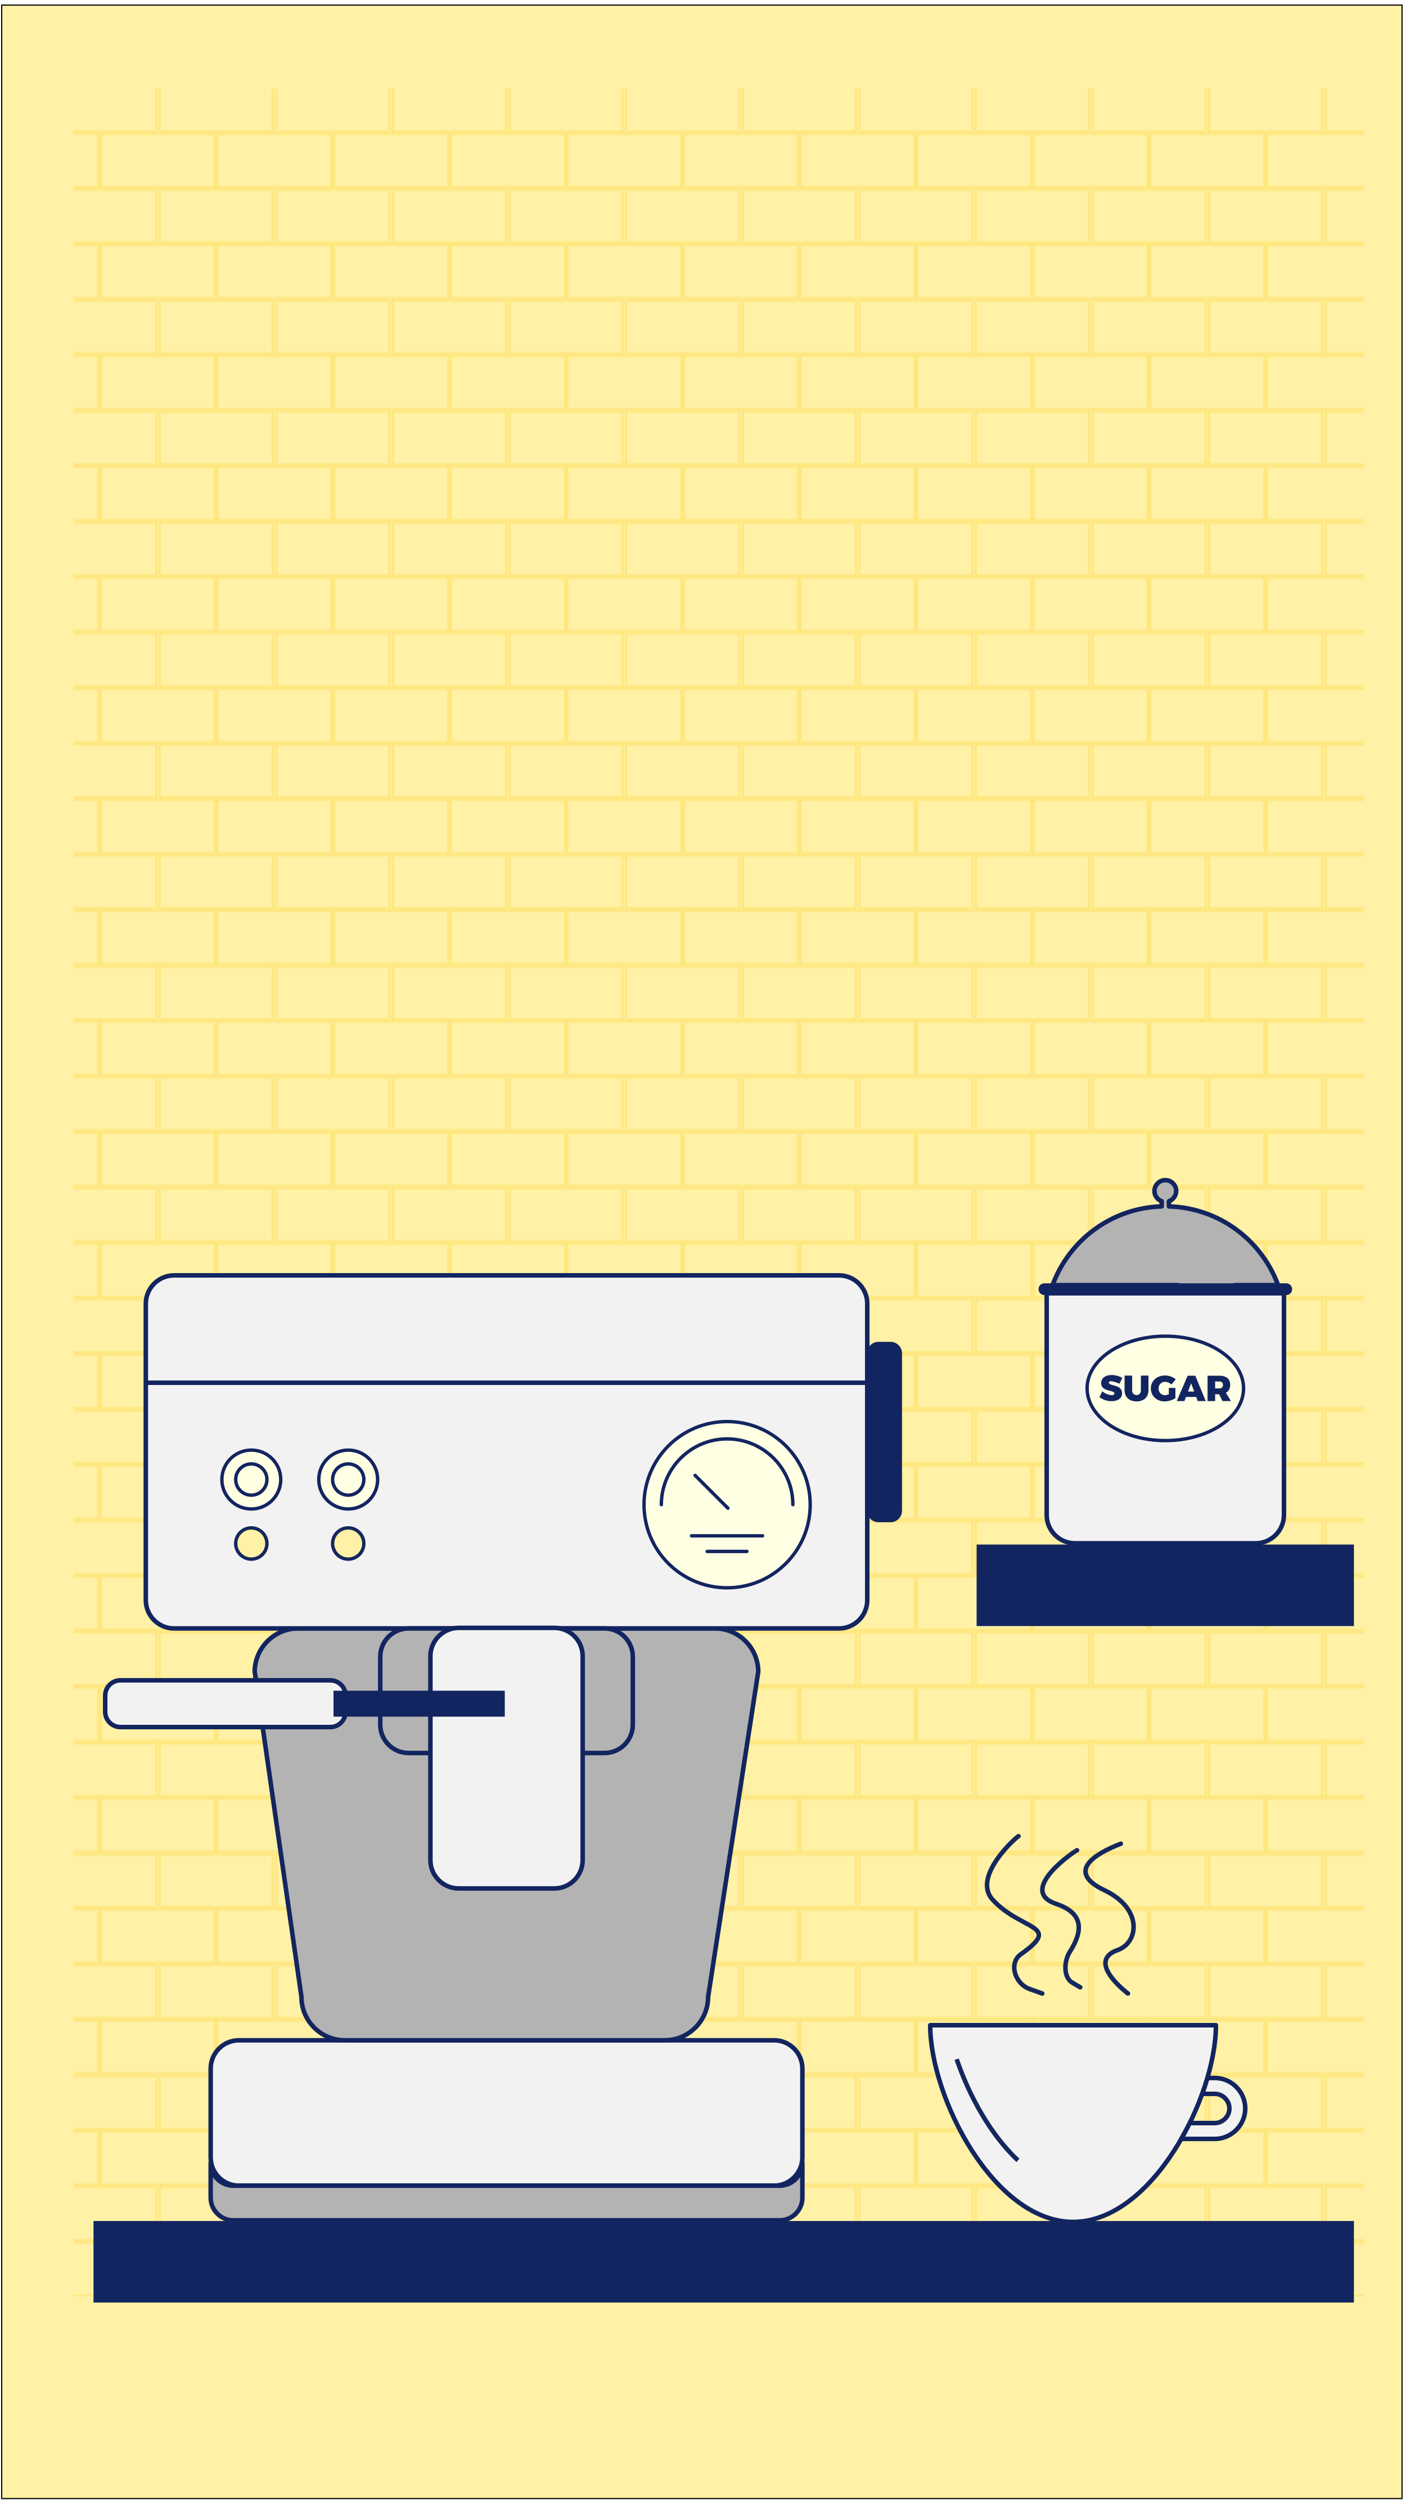 <?xml version="1.0" encoding="utf-8"?>
<!-- Generator: Adobe Illustrator 21.0.2, SVG Export Plug-In . SVG Version: 6.00 Build 0)  -->
<svg version="1.1" xmlns="http://www.w3.org/2000/svg" xmlns:xlink="http://www.w3.org/1999/xlink" x="0px" y="0px"
	 viewBox="0 0 1242 2208" style="enable-background:new 0 0 1242 2208;" xml:space="preserve">
<style type="text/css">
	.st0{fill:none;}
	.st1{fill:none;stroke:#FFDB58;stroke-width:2;stroke-miterlimit:10;}
	.st2{fill:#FFF1A5;stroke:#000000;stroke-miterlimit:10;}
	.st3{opacity:0.5;fill:url(#New_Pattern);}
	.st4{fill:#132560;}
	.st5{fill:#F2F2F2;stroke:#132560;stroke-width:4;stroke-linecap:round;stroke-linejoin:round;stroke-miterlimit:10;}
	.st6{fill:#B3B3B3;stroke:#132560;stroke-width:4;stroke-linecap:round;stroke-linejoin:round;stroke-miterlimit:10;}
	.st7{fill:#FFFFE4;stroke:#132560;stroke-width:3;stroke-linecap:round;stroke-linejoin:round;stroke-miterlimit:10;}
	.st8{fill:none;stroke:#132560;stroke-width:3;stroke-linecap:round;stroke-linejoin:round;stroke-miterlimit:10;}
	.st9{fill:#FFF1A5;stroke:#14275E;stroke-width:3;stroke-miterlimit:10;}
	.st10{fill:none;stroke:#14275E;stroke-width:4;stroke-miterlimit:10;}
	.st11{fill:none;stroke:#14275E;stroke-width:4;stroke-linecap:round;stroke-linejoin:round;stroke-miterlimit:10;}
	
		.st12{fill:#F2F2F2;stroke:#132560;stroke-width:4;stroke-linecap:round;stroke-linejoin:round;stroke-miterlimit:10;stroke-dasharray:500,30,200,30,0,0;}
	
		.st13{fill:#B3B3B3;stroke:#132560;stroke-width:4;stroke-linecap:round;stroke-linejoin:round;stroke-miterlimit:10;stroke-dasharray:300,50,200,50;}
</style>
<pattern  x="-2332" y="534" width="102.1" height="97.7" patternUnits="userSpaceOnUse" id="New_Pattern" viewBox="51.1 -122.1 102.1 97.7" style="overflow:visible;">
	<g>
		<rect x="51.1" y="-122.1" class="st0" width="102.1" height="97.7"/>
		<rect x="103.1" y="-47.9" class="st1" width="100.1" height="46.9"/>
		<rect x="1" y="-47.9" class="st1" width="100.1" height="46.9"/>
		<rect x="52.1" y="-96.7" class="st1" width="100.1" height="46.9"/>
		<rect x="103.1" y="-145.6" class="st1" width="100.1" height="46.9"/>
		<rect x="1" y="-145.6" class="st1" width="100.1" height="46.9"/>
	</g>
</pattern>
<g id="Mobile">
	
		<rect x="-481" y="487" transform="matrix(-1.836970e-16 1 -1 -1.836970e-16 1725.5 485.5)" class="st2" width="2202" height="1237"/>
	<rect x="65" y="78" class="st3" width="1140" height="1950"/>
	<rect id="Table_1_" x="82.6" y="1961.4" class="st4" width="1113.4" height="72"/>
	<rect id="Shelf" x="862.7" y="1364" class="st4" width="333.3" height="72"/>
	<g id="Machine_2_">
		<g id="Machine_x5F_Base_1_">
			<path class="st5" d="M683.8,1930.2H211.1c-13.8,0-25-11.2-25-25v-78.4c0-13.8,11.2-25,25-25h472.7c13.8,0,25,11.2,25,25v78.4
				C708.8,1918.9,697.5,1930.2,683.8,1930.2z"/>
			<path class="st6" d="M263.3,1438.1h368.3c21,0,38.2,17.2,38.2,38.2l-44.3,287.3c0,21-17.2,38.2-38.2,38.2H304.5
				c-21,0-38.2-17.2-38.2-38.2l-41.3-287.3C225.1,1455.3,242.3,1438.1,263.3,1438.1z"/>
			<path class="st5" d="M153.8,1126.3h587.3c13.8,0,25,11.2,25,25v261.8c0,13.8-11.2,25-25,25H153.8c-13.8,0-25-11.2-25-25v-261.8
				C128.8,1137.6,140,1126.3,153.8,1126.3z M129.6,1221.1h634.2"/>
			<path class="st6" d="M688.8,1930.2H206.1c-11,0-20-9-20-20v30.6c0,11,9,20,20,20h482.7c11,0,20-9,20-20v-30.6
				C708.8,1921.2,699.8,1930.2,688.8,1930.2z"/>
			<path class="st6" d="M360.9,1438.1H534c13.8,0,25,11.2,25,25v60c0,13.8-11.2,25-25,25H360.9c-13.8,0-25-11.2-25-25v-60
				C335.9,1449.3,347.1,1438.1,360.9,1438.1z"/>
			<path class="st5" d="M405.2,1437.6h84.5c13.8,0,25,11.2,25,25v180.1c0,13.8-11.2,25-25,25h-84.5c-13.8,0-25-11.2-25-25v-180.1
				C380.2,1448.9,391.4,1437.6,405.2,1437.6z"/>
			<path class="st12" d="M106.4,1483.9h185.4c7.4,0,13.5,6.1,13.5,13.5v14.3c0,7.4-6.1,13.5-13.5,13.5H106.4
				c-7.4,0-13.5-6.1-13.5-13.5v-14.3C92.9,1490,98.9,1483.9,106.4,1483.9z"/>
			<rect x="294.6" y="1493.1" class="st4" width="151.3" height="22.9"/>
			<path class="st4" d="M765.9,1334.2v-139.1c0-5.6,4.6-10.1,10.1-10.1h10.7c5.6,0,10.1,4.6,10.1,10.1v139.1
				c0,5.6-4.6,10.1-10.1,10.1H776C770.4,1344.3,765.9,1339.7,765.9,1334.2z"/>
		</g>
		<g id="Machine_x5F_Visuals_1_">
			<g id="Meter_1_">
				<circle class="st7" cx="642.3" cy="1328.8" r="73.4"/>
				<path class="st8" d="M584.2,1328.8c0-32,26.1-58.1,58.1-58.1s58.1,26.1,58.1,58.1 M643,1331.9l-29-29 M610.9,1356.3h62.7
					 M624.7,1370.1h35.1"/>
			</g>
			<g id="Left_x5F_Buttons_1_">
				<circle class="st7" cx="222" cy="1306.6" r="26"/>
				<path class="st7" d="M222,1320.4c-7.6,0-13.8-6.2-13.8-13.8s6.2-13.8,13.8-13.8s13.8,6.2,13.8,13.8S229.6,1320.4,222,1320.4z"/>
				<path class="st9" d="M222,1376.9c-7.6,0-13.8-6.2-13.8-13.8s6.2-13.8,13.8-13.8s13.8,6.2,13.8,13.8S229.6,1376.9,222,1376.9z"/>
			</g>
			<g id="Right_x5F_Buttons_1_">
				<circle class="st7" cx="307.6" cy="1306.6" r="26"/>
				<path class="st7" d="M307.6,1320.4c-7.6,0-13.8-6.2-13.8-13.8s6.2-13.8,13.8-13.8c7.6,0,13.8,6.2,13.8,13.8
					S315.2,1320.4,307.6,1320.4z"/>
				<path class="st9" d="M307.6,1376.9c-7.6,0-13.8-6.2-13.8-13.8s6.2-13.8,13.8-13.8c7.6,0,13.8,6.2,13.8,13.8
					S315.2,1376.9,307.6,1376.9z"/>
			</g>
		</g>
	</g>
	<g id="Coffee">
		<path class="st5" d="M1074.1,1788.5c0,63.9-56.4,173.7-126.2,173.7s-126.2-109.8-126.2-173.7H1074.1z M1073.2,1835.1h-6.6
			c-1.4,4.7-2.8,9.4-4.7,14h11.2c7,0,12.9,5.9,12.9,12.9s-5.9,12.9-12.9,12.9h-22.2c-2.3,4.7-4.9,9.4-7.5,14h29.7
			c14.7,0,26.9-12.2,26.9-26.9S1087.9,1835.1,1073.2,1835.1z"/>
		<path class="st10" d="M899.2,1907.9c-23.9-22.5-42.8-56.2-54.1-89.4"/>
		<path class="st11" d="M899.7,1621.6c0-0.9-42.1,35.3-22.7,56.2c25.5,27.6,62,21.8,24.8,48c-11.2,8-5.1,26.2,7.7,30.7l11.2,4"/>
		<path class="st11" d="M990.1,1628.2c-22.5,8.7-49.4,24.6-14.3,41.2c33.9,16.2,30.2,46.1,11.5,52.7c-28.8,10.1,9.1,38.4,9.1,38.4"
			/>
		<path class="st11" d="M951.4,1634c0-0.7-54.1,35.3-18.5,47.3c22.7,7.7,25.3,21.8,11.9,42.8c-5.1,8.2-5.4,22.5,2.6,26.9l6.8,4"/>
	</g>
	<g id="Sugar_1_">
		<path id="Jar_1_" class="st5" d="M924.6,1142.1h209.6v195.8c0,13.8-11.2,25-25,25H949.6c-13.8,0-25-11.2-25-25V1142.1z"/>
		<ellipse id="Label_1_" class="st7" cx="1029.4" cy="1226.1" rx="69.1" ry="46.1"/>
		<g id="Sugar_x5F_Text_1_">
			<path class="st4" d="M981.4,1219.8c-1.1,0-1.9,0.4-1.9,1.2c0,3.3,11.7,1.3,11.7,9.4c0,4.8-4.2,7-9.2,7c-3.8,0-8-1.3-10.8-3.6
				l2.5-5.1c2.3,2,6,3.4,8.4,3.4c1.4,0,2.3-0.5,2.3-1.5c0-3.4-11.7-1.2-11.7-9.2c0-4.3,3.7-7.1,9.3-7.1c3.4,0,6.9,1,9.4,2.6
				l-2.5,5.1C986.6,1221,983.3,1219.8,981.4,1219.8z"/>
			<path class="st4" d="M1004,1232c2.2,0,3.8-1.6,3.8-4.2v-13h6.7v13c0,6-4.1,9.8-10.5,9.8c-6.4,0-10.6-3.8-10.6-9.8v-13h6.7v13
				C1000,1230.4,1001.8,1232,1004,1232z"/>
			<path class="st4" d="M1032.6,1225.7h5.7v9c-2.4,1.7-6.4,2.9-9.6,2.9c-6.9,0-12.1-4.9-12.1-11.5c0-6.6,5.3-11.4,12.5-11.4
				c3.4,0,7.1,1.3,9.5,3.4l-3.8,4.6c-1.5-1.5-3.8-2.4-5.7-2.4c-3.2,0-5.7,2.5-5.7,5.9c0,3.4,2.5,5.9,5.7,5.9c0.9,0,2.2-0.3,3.4-0.9
				V1225.7z"/>
			<path class="st4" d="M1056.7,1233.7h-9.1l-1.3,3.6h-6.8l9.6-22.4h6.8l9.2,22.4h-7.1L1056.7,1233.7z M1054.9,1228.9l-2.7-7.3
				l-2.8,7.3H1054.9z"/>
			<path class="st4" d="M1079.9,1237.3l-3-6h-3.5v6h-6.7v-22.4h10.5c6,0,9.5,2.9,9.5,8c0,3.3-1.3,5.8-3.8,7.1l4.5,7.3H1079.9z
				 M1073.4,1226.1h3.8c2,0,3.1-1.1,3.1-3.1c0-2-1.2-3-3.1-3h-3.8V1226.1z"/>
		</g>
		<g id="Jar_x5F_Lid_1_">
			<path id="_x3C_Compound_x5F_Path_x3E__1_" class="st13" d="M1032.6,1065.4v-4.6c3.7-1.3,6.4-4.9,6.4-9c0-5.3-4.3-9.6-9.6-9.6
				s-9.6,4.3-9.6,9.6c0,4.2,2.7,7.7,6.4,9v4.6c-44.4,1.3-81.9,29.9-96.4,69.5h199.2C1114.4,1095.2,1076.9,1066.7,1032.6,1065.4z"/>
			<path class="st4" d="M922.6,1133.3h213.6c2.9,0,5.2,2.3,5.2,5.2l0,0c0,2.9-2.3,5.2-5.2,5.2H922.6c-2.9,0-5.2-2.3-5.2-5.2l0,0
				C917.4,1135.6,919.7,1133.3,922.6,1133.3z"/>
		</g>
	</g>
</g>
</svg>
